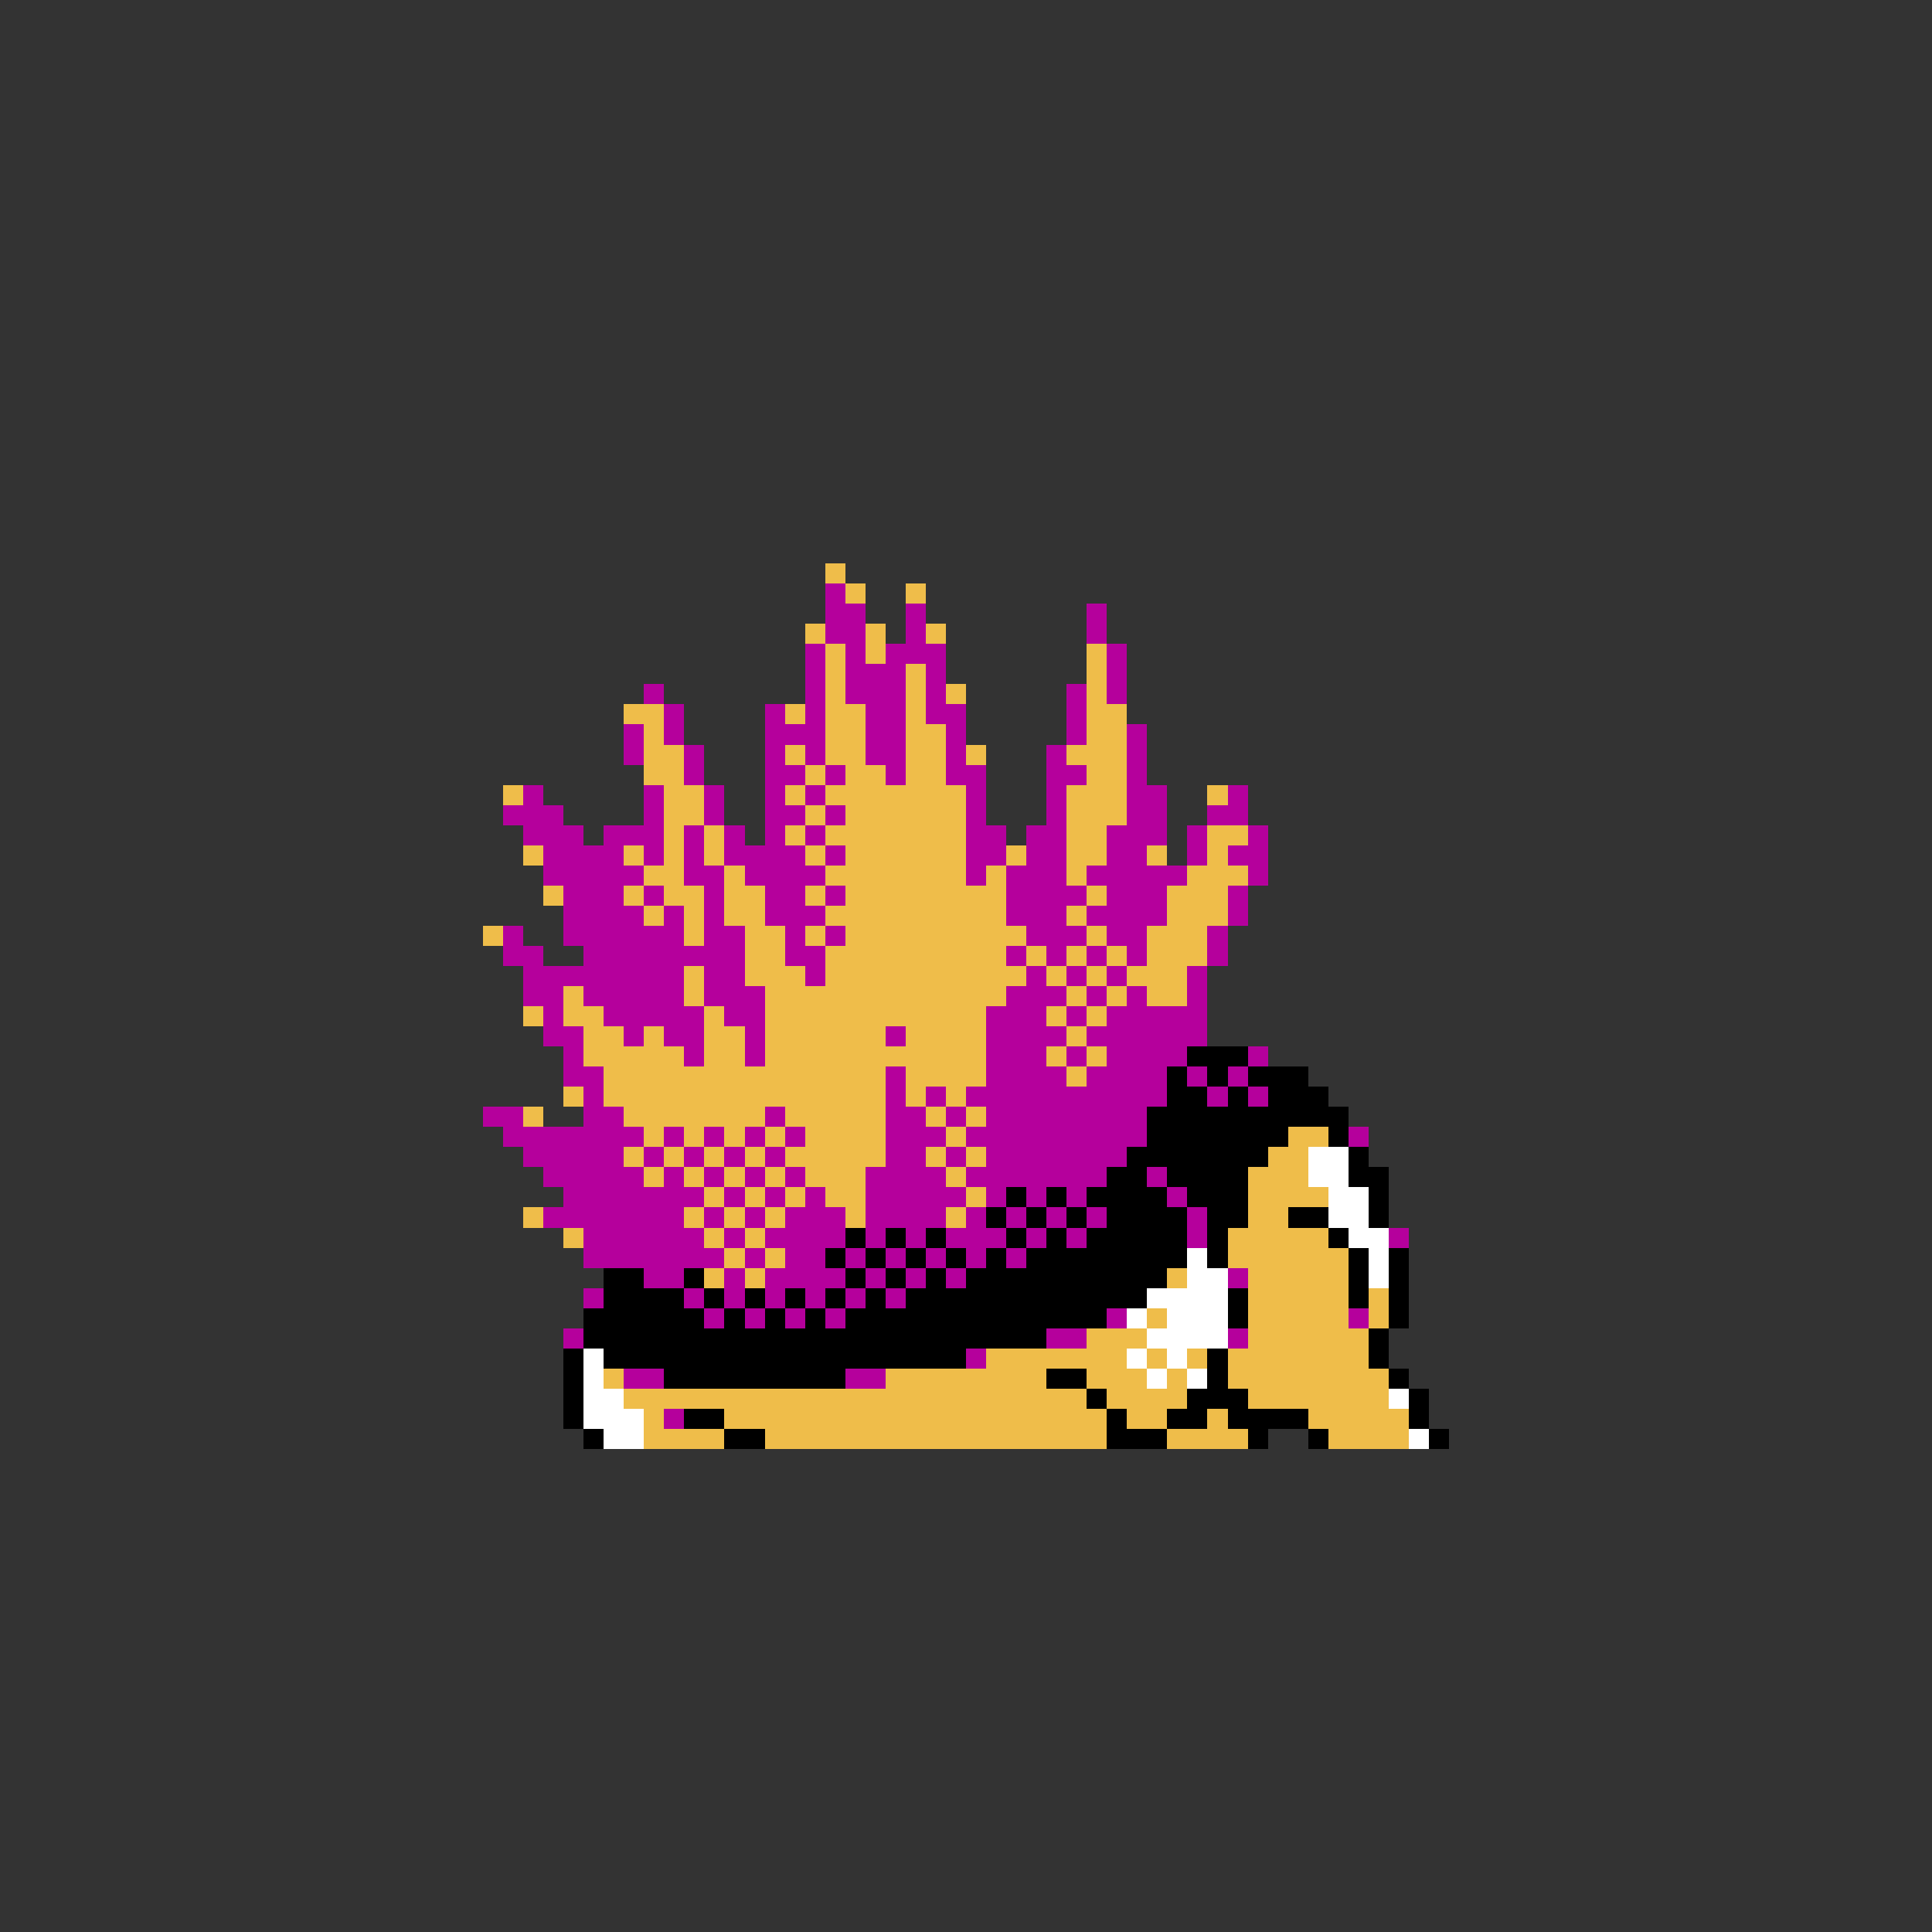 <svg xmlns="http://www.w3.org/2000/svg" viewBox="0 -0.5 96 96" shape-rendering="crispEdges">
<rect x="0" y="-0.5" width="96" height="96" fill="#333333" stroke="none"/>
<path stroke="#efbd4a" d="M41 28h1M42 29h1M45 29h1M40 31h1M43 31h1M46 31h1M41 32h1M43 32h1M54 32h1M41 33h1M45 33h1M54 33h1M41 34h1M45 34h1M47 34h1M54 34h1M31 35h2M39 35h1M41 35h2M45 35h1M54 35h2M32 36h1M41 36h2M45 36h2M54 36h2M32 37h2M39 37h1M41 37h2M45 37h2M48 37h1M53 37h3M32 38h2M40 38h1M42 38h2M45 38h2M54 38h2M25 39h1M33 39h2M39 39h1M41 39h7M53 39h3M60 39h1M33 40h2M40 40h1M42 40h6M53 40h3M33 41h1M35 41h1M39 41h1M41 41h7M53 41h2M60 41h2M26 42h1M31 42h1M33 42h1M35 42h1M40 42h1M42 42h6M50 42h1M53 42h2M57 42h1M60 42h1M32 43h2M36 43h1M41 43h7M49 43h1M53 43h1M59 43h3M27 44h1M31 44h1M33 44h2M36 44h2M40 44h1M42 44h8M54 44h1M58 44h3M32 45h1M34 45h1M36 45h2M41 45h9M53 45h1M58 45h3M24 46h1M34 46h1M37 46h2M40 46h1M42 46h9M54 46h1M57 46h3M37 47h2M41 47h9M51 47h1M53 47h1M55 47h1M57 47h3M34 48h1M37 48h3M41 48h10M52 48h1M54 48h1M56 48h3M28 49h1M34 49h1M38 49h12M53 49h1M55 49h1M57 49h2M26 50h1M28 50h2M35 50h1M38 50h11M52 50h1M54 50h1M29 51h2M32 51h1M35 51h2M38 51h6M45 51h4M53 51h1M29 52h5M35 52h2M38 52h11M52 52h1M54 52h1M30 53h14M45 53h4M53 53h1M28 54h1M30 54h14M45 54h1M47 54h1M26 55h1M31 55h7M39 55h5M46 55h1M48 55h1M32 56h1M34 56h1M36 56h1M38 56h1M40 56h4M47 56h1M64 56h2M31 57h1M33 57h1M35 57h1M37 57h1M39 57h5M46 57h1M48 57h1M63 57h2M32 58h1M34 58h1M36 58h1M38 58h1M40 58h3M47 58h1M62 58h3M35 59h1M37 59h1M39 59h1M41 59h2M48 59h1M62 59h4M26 60h1M34 60h1M36 60h1M38 60h1M42 60h1M47 60h1M62 60h2M28 61h1M35 61h1M37 61h1M61 61h5M36 62h1M38 62h1M61 62h6M35 63h1M37 63h1M58 63h1M62 63h5M62 64h5M68 64h1M57 65h1M62 65h5M68 65h1M54 66h3M62 66h6M49 67h7M57 67h1M59 67h1M61 67h7M30 68h1M44 68h8M54 68h3M58 68h1M61 68h8M31 69h23M55 69h4M62 69h7M32 70h1M36 70h19M56 70h2M60 70h1M65 70h5M32 71h4M38 71h17M58 71h4M66 71h4" />
<path stroke="#b5009c" d="M41 29h1M41 30h2M45 30h1M54 30h1M41 31h2M45 31h1M54 31h1M40 32h1M42 32h1M44 32h3M55 32h1M40 33h1M42 33h3M46 33h1M55 33h1M32 34h1M40 34h1M42 34h3M46 34h1M53 34h1M55 34h1M33 35h1M38 35h1M40 35h1M43 35h2M46 35h2M53 35h1M31 36h1M33 36h1M38 36h3M43 36h2M47 36h1M53 36h1M56 36h1M31 37h1M34 37h1M38 37h1M40 37h1M43 37h2M47 37h1M52 37h1M56 37h1M34 38h1M38 38h2M41 38h1M44 38h1M47 38h2M52 38h2M56 38h1M26 39h1M32 39h1M35 39h1M38 39h1M40 39h1M48 39h1M52 39h1M56 39h2M61 39h1M25 40h3M32 40h1M35 40h1M38 40h2M41 40h1M48 40h1M52 40h1M56 40h2M60 40h2M26 41h3M30 41h3M34 41h1M36 41h1M38 41h1M40 41h1M48 41h2M51 41h2M55 41h3M59 41h1M62 41h1M27 42h4M32 42h1M34 42h1M36 42h4M41 42h1M48 42h2M51 42h2M55 42h2M59 42h1M61 42h2M27 43h5M34 43h2M37 43h4M48 43h1M50 43h3M54 43h5M62 43h1M28 44h3M32 44h1M35 44h1M38 44h2M41 44h1M50 44h4M55 44h3M61 44h1M28 45h4M33 45h1M35 45h1M38 45h3M50 45h3M54 45h4M61 45h1M25 46h1M28 46h6M35 46h2M39 46h1M41 46h1M51 46h3M55 46h2M60 46h1M25 47h2M29 47h8M39 47h2M50 47h1M52 47h1M54 47h1M56 47h1M60 47h1M26 48h8M35 48h2M40 48h1M51 48h1M53 48h1M55 48h1M59 48h1M26 49h2M29 49h5M35 49h3M50 49h3M54 49h1M56 49h1M59 49h1M27 50h1M30 50h5M36 50h2M49 50h3M53 50h1M55 50h5M27 51h2M31 51h1M33 51h2M37 51h1M44 51h1M49 51h4M54 51h6M28 52h1M34 52h1M37 52h1M49 52h3M53 52h1M55 52h4M62 52h1M28 53h2M44 53h1M49 53h4M54 53h4M59 53h1M61 53h1M29 54h1M44 54h1M46 54h1M48 54h10M60 54h1M62 54h1M24 55h2M29 55h2M38 55h1M44 55h2M47 55h1M49 55h8M25 56h7M33 56h1M35 56h1M37 56h1M39 56h1M44 56h3M48 56h9M67 56h1M26 57h5M32 57h1M34 57h1M36 57h1M38 57h1M44 57h2M47 57h1M49 57h7M27 58h5M33 58h1M35 58h1M37 58h1M39 58h1M43 58h4M48 58h7M57 58h1M28 59h7M36 59h1M38 59h1M40 59h1M43 59h5M49 59h1M51 59h1M53 59h1M58 59h1M27 60h7M35 60h1M37 60h1M39 60h3M43 60h4M48 60h1M50 60h1M52 60h1M54 60h1M59 60h1M29 61h6M36 61h1M38 61h4M43 61h1M45 61h1M47 61h3M51 61h1M53 61h1M59 61h1M69 61h1M29 62h7M37 62h1M39 62h2M42 62h1M44 62h1M46 62h1M48 62h1M50 62h1M32 63h2M36 63h1M38 63h4M43 63h1M45 63h1M47 63h1M61 63h1M29 64h1M34 64h1M36 64h1M38 64h1M40 64h1M42 64h1M44 64h1M35 65h1M37 65h1M39 65h1M41 65h1M55 65h1M67 65h1M28 66h1M52 66h2M61 66h1M48 67h1M31 68h2M42 68h2M33 70h1" />
<path stroke="#000000" d="M59 52h3M58 53h1M60 53h1M62 53h3M58 54h2M61 54h1M63 54h3M57 55h10M57 56h7M66 56h1M56 57h7M67 57h1M55 58h2M58 58h4M67 58h2M50 59h1M52 59h1M54 59h4M59 59h3M68 59h1M49 60h1M51 60h1M53 60h1M55 60h4M60 60h2M64 60h2M68 60h1M42 61h1M44 61h1M46 61h1M50 61h1M52 61h1M54 61h5M60 61h1M66 61h1M41 62h1M43 62h1M45 62h1M47 62h1M49 62h1M51 62h8M60 62h1M67 62h1M69 62h1M30 63h2M34 63h1M42 63h1M44 63h1M46 63h1M48 63h10M67 63h1M69 63h1M30 64h4M35 64h1M37 64h1M39 64h1M41 64h1M43 64h1M45 64h12M61 64h1M67 64h1M69 64h1M29 65h6M36 65h1M38 65h1M40 65h1M42 65h13M61 65h1M69 65h1M29 66h23M68 66h1M28 67h1M30 67h18M60 67h1M68 67h1M28 68h1M33 68h9M52 68h2M60 68h1M69 68h1M28 69h1M54 69h1M59 69h3M70 69h1M28 70h1M34 70h2M55 70h1M58 70h2M61 70h4M70 70h1M29 71h1M36 71h2M55 71h3M62 71h1M65 71h1M71 71h1" />
<path stroke="#ffffff" d="M65 57h2M65 58h2M66 59h2M66 60h2M67 61h2M59 62h1M68 62h1M59 63h2M68 63h1M57 64h4M56 65h1M58 65h3M57 66h4M29 67h1M56 67h1M58 67h1M29 68h1M57 68h1M59 68h1M29 69h2M69 69h1M29 70h3M30 71h2M70 71h1" />
</svg>
